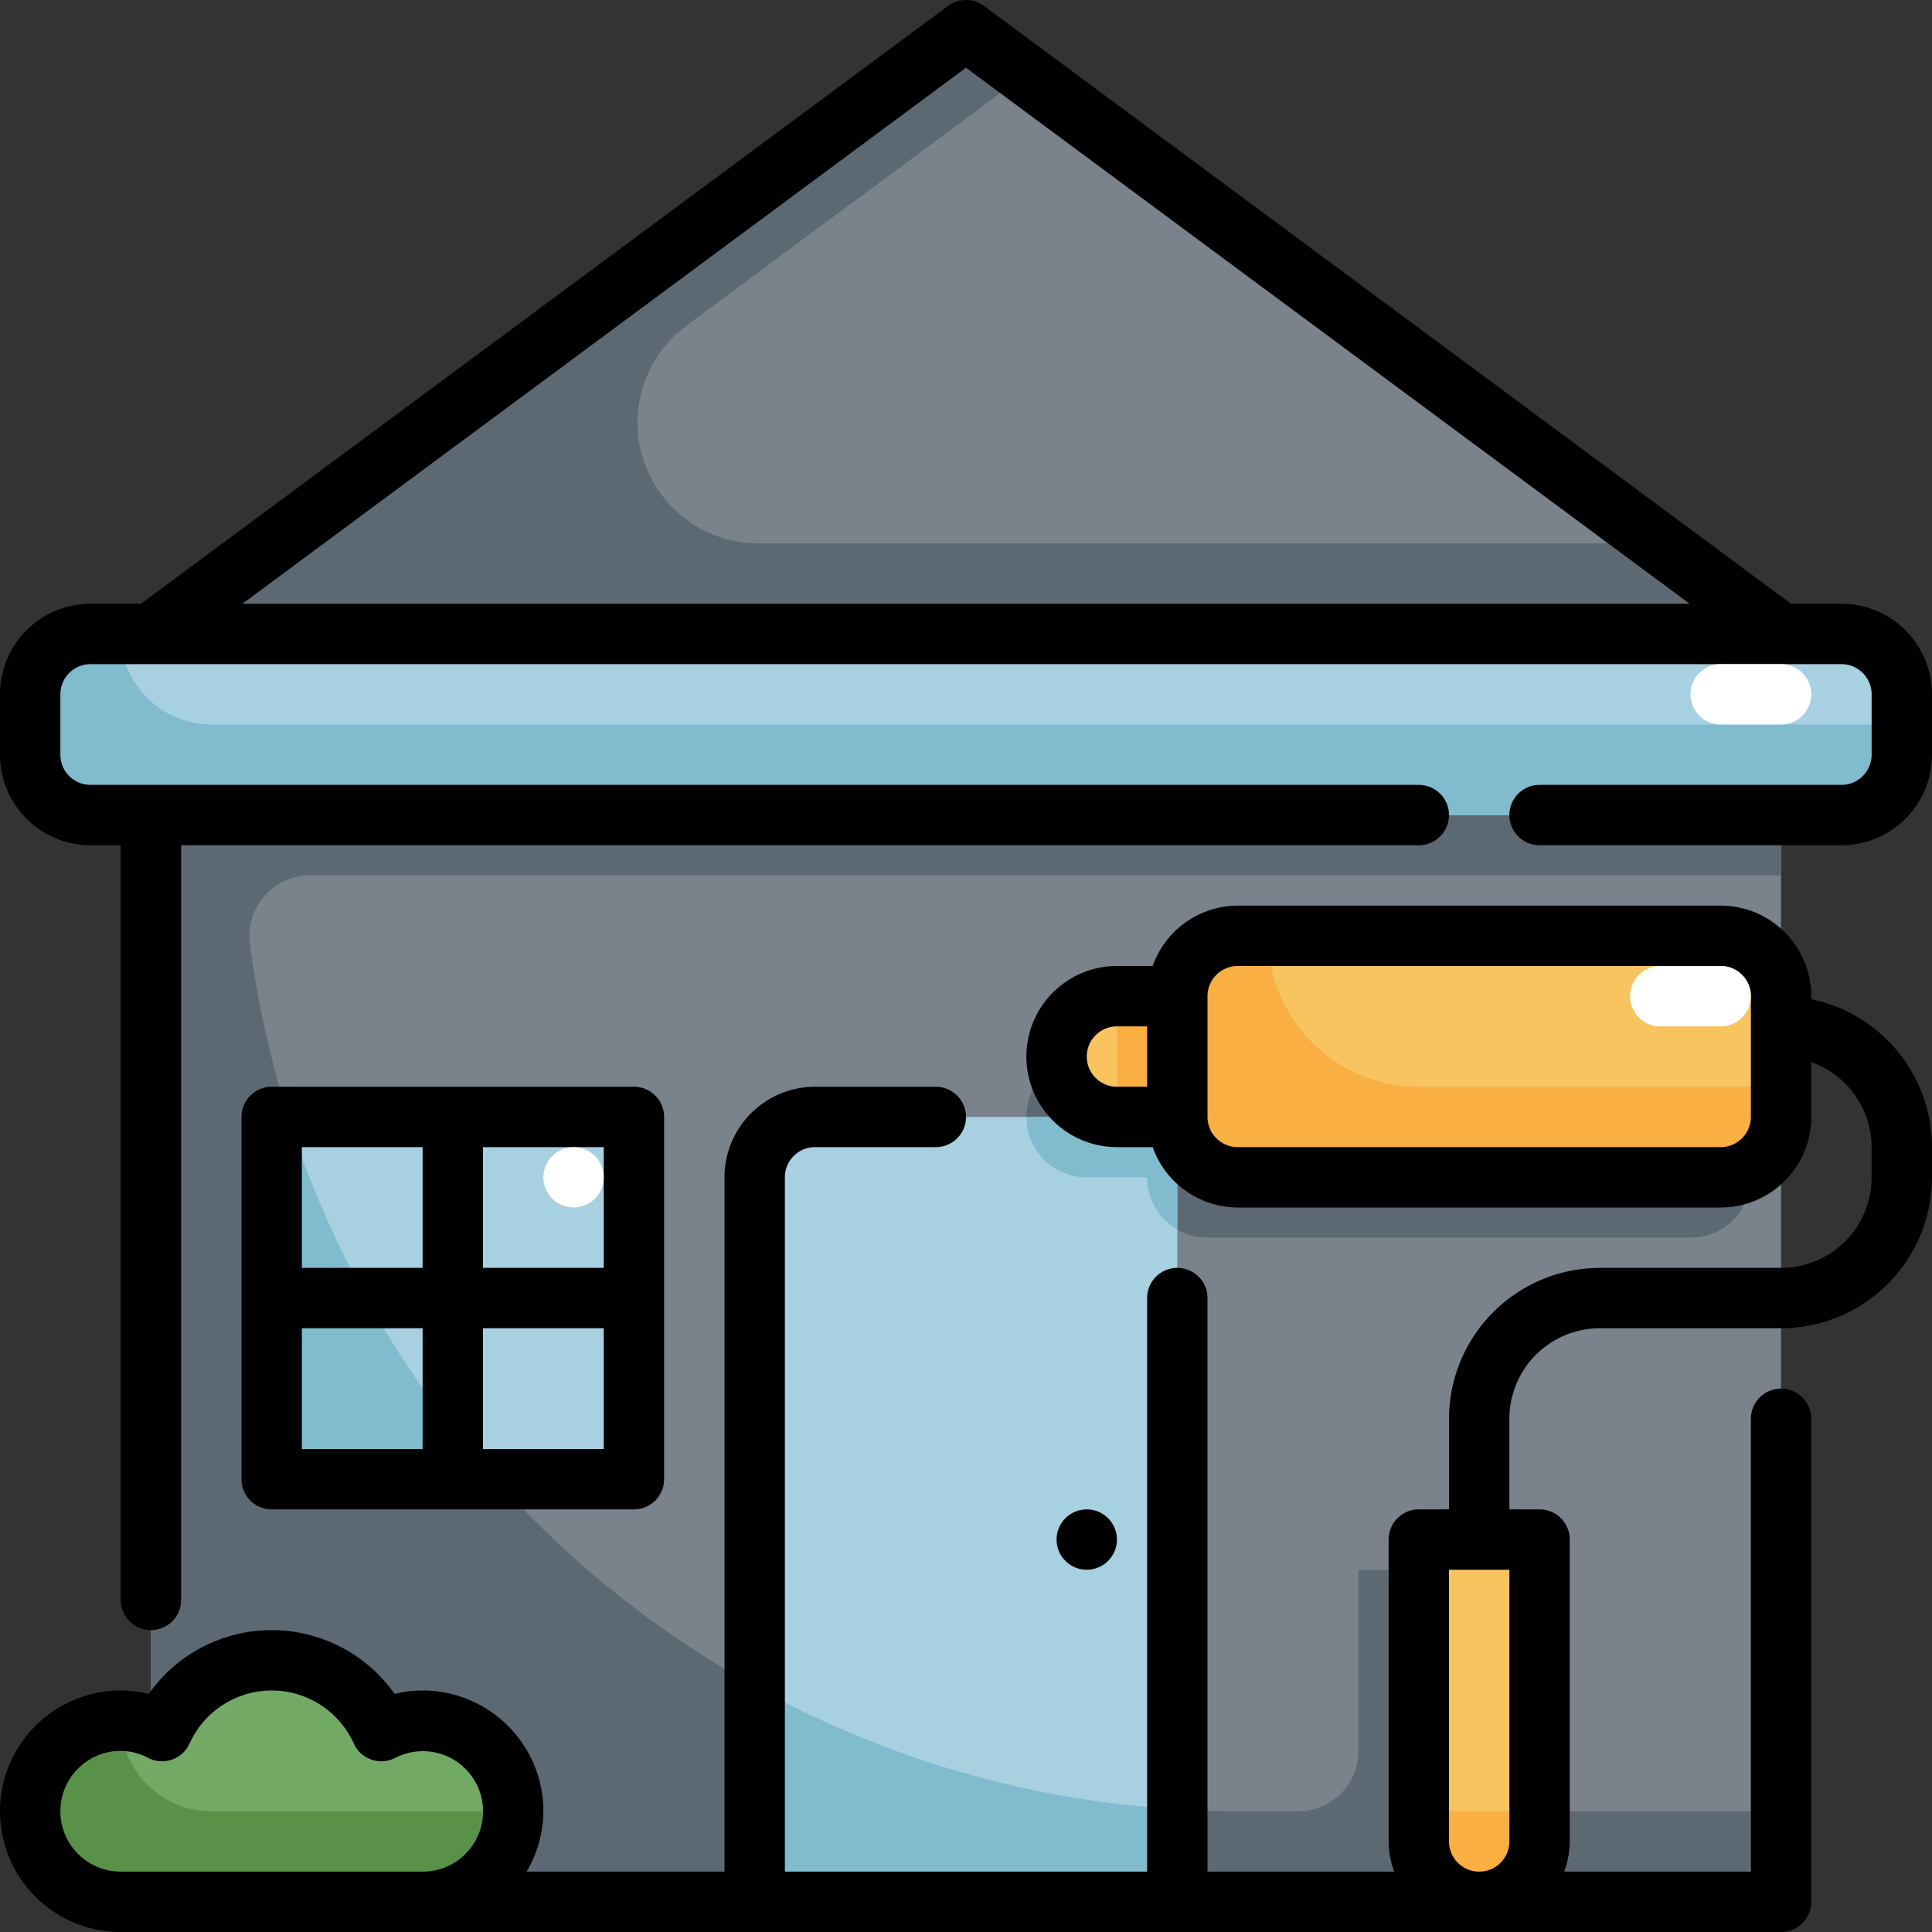 <svg height="512" viewBox="0 0 64 64" width="512" xmlns="http://www.w3.org/2000/svg"><rect x="0" y="0" width="64" height="64" fill="#333333" stroke="none"/><g id="Layer_31" data-name="Layer 31"><path d="m5 27h54v36h-54z" fill="#7a838b"/><path d="m10.269 29h48.731v-2h-54v36h54v-3h-10v-8h-4v6a2 2 0 0 1 -2 2h-2a33 33 0 0 1 -32.722-28.749 2 2 0 0 1 1.991-2.251z" fill="#5d6972"/><path d="m56 33h-16a2 2 0 0 0 -2 2h-2a2 2 0 0 0 0 4h2a2 2 0 0 0 2 2h16a2 2 0 0 0 2-2v-4a2 2 0 0 0 -2-2z" fill="#5d6972"/><path d="m27 37h10a2 2 0 0 1 2 2v24a0 0 0 0 1 0 0h-14a0 0 0 0 1 0 0v-24a2 2 0 0 1 2-2z" fill="#a7d0e1"/><path d="m36 39h2a1.994 1.994 0 0 0 1 1.723v-1.723a2 2 0 0 0 -2-2h-3a2 2 0 0 0 2 2z" fill="#80bbce"/><path d="m25 55.862v7.138h14v-3.066a32.807 32.807 0 0 1 -14-4.072z" fill="#80bbce"/><g fill="#a7d0e1"><path d="m9 37h6v6h-6z"/><path d="m15 37h6v6h-6z"/><path d="m9 43h6v6h-6z"/><path d="m15 43h6v6h-6z"/><rect height="6" rx="2" width="62" x="1" y="21"/></g><path d="m5 21 27-20 27 20z" fill="#7a838b"/><path d="m7 24a3 3 0 0 1 -3-3h-1a2 2 0 0 0 -2 2v2a2 2 0 0 0 2 2h58a2 2 0 0 0 2-2v-1z" fill="#80bbce"/><path d="m22.739 10.786 11.236-8.323-1.975-1.463-27 20h54l-4.05-3h-29.83a4 4 0 0 1 -2.381-7.214z" fill="#5d6972"/><path d="m14 57a2.975 2.975 0 0 0 -1.368.344 3.986 3.986 0 0 0 -7.264 0 2.995 2.995 0 1 0 -1.368 5.656h10a3 3 0 0 0 0-6z" fill="#72aa65"/><rect fill="#f8c460" height="8" rx="2" width="20" x="39" y="31"/><path d="m47 36a5 5 0 0 1 -5-5h-1a2 2 0 0 0 -2 2v4a2 2 0 0 0 2 2h16a2 2 0 0 0 2-2v-1z" fill="#faaf42"/><path d="m4 57a3 3 0 0 0 0 6h10a3 3 0 0 0 3-3h-10a3 3 0 0 1 -3-3z" fill="#599149"/><path d="m47 51h4a0 0 0 0 1 0 0v10a2 2 0 0 1 -2 2 2 2 0 0 1 -2-2v-10a0 0 0 0 1 0 0z" fill="#f8c460"/><path d="m47 60h4a0 0 0 0 1 0 0v1a2 2 0 0 1 -2 2 2 2 0 0 1 -2-2v-1a0 0 0 0 1 0 0z" fill="#faaf42"/><path d="m37 33h2a0 0 0 0 1 0 0v4a0 0 0 0 1 0 0h-2a2 2 0 0 1 -2-2 2 2 0 0 1 2-2z" fill="#f8c460"/><path d="m37 33h2v4h-2z" fill="#faaf42"/><path d="m12.13 43h-3.13v-6h.54a33.026 33.026 0 0 0 2.59 6z" fill="#80bbce"/><path d="m15 47.34v1.66h-6v-6h3.13a33.944 33.944 0 0 0 2.87 4.34z" fill="#80bbce"/><path d="m15 47.31v1.69h1.41c-.49-.547-.958-1.112-1.41-1.69z" fill="#80bbce"/><path d="m21 50a1 1 0 0 0 1-1v-12a1 1 0 0 0 -1-1h-12a1 1 0 0 0 -1 1v12a1 1 0 0 0 1 1zm-11-6h4v4h-4zm10 4h-4v-4h4zm0-6h-4v-4h4zm-10-4h4v4h-4z"/><circle cx="36" cy="51" r="1"/><path d="m60 33.1v-.1a3 3 0 0 0 -3-3h-16a3 3 0 0 0 -2.816 2h-1.184a3 3 0 0 0 0 6h1.184a3 3 0 0 0 2.816 2h16a3 3 0 0 0 3-3v-1.816a3 3 0 0 1 2 2.816v1a3 3 0 0 1 -3 3h-6a5.006 5.006 0 0 0 -5 5v3h-1a1 1 0 0 0 -1 1v10a2.966 2.966 0 0 0 .184 1h-6.184v-19a1 1 0 0 0 -2 0v19h-12v-23a1 1 0 0 1 1-1h4a1 1 0 0 0 0-2h-4a3 3 0 0 0 -3 3v23h-6.556a3.959 3.959 0 0 0 .556-2 4 4 0 0 0 -4-4 3.828 3.828 0 0 0 -.928.114 4.979 4.979 0 0 0 -8.144 0 3.834 3.834 0 0 0 -.928-.114 4 4 0 0 0 0 8h55a1 1 0 0 0 1-1v-16a1 1 0 0 0 -2 0v15h-6.184a2.966 2.966 0 0 0 .184-1v-10a1 1 0 0 0 -1-1h-1v-3a3 3 0 0 1 3-3h6a5.006 5.006 0 0 0 5-5v-1a5.009 5.009 0 0 0 -4-4.9zm-24 1.9a1 1 0 0 1 1-1h1v2h-1a1 1 0 0 1 -1-1zm22 2a1 1 0 0 1 -1 1h-16a1 1 0 0 1 -1-1v-4a1 1 0 0 1 1-1h16a1 1 0 0 1 1 1zm-54 25a2 2 0 0 1 0-4 1.969 1.969 0 0 1 .909.233 1 1 0 0 0 1.369-.473 2.985 2.985 0 0 1 5.444 0 1 1 0 0 0 1.369.473 1.995 1.995 0 1 1 .909 3.767zm44-1v-9h2v9a1 1 0 0 1 -2 0z"/><path d="m61 20h-1.669l-26.731-19.8a1 1 0 0 0 -1.2 0l-26.731 19.8h-1.669a3 3 0 0 0 -3 3v2a3 3 0 0 0 3 3h1v25a1 1 0 0 0 2 0v-25h41a1 1 0 0 0 0-2h-44a1 1 0 0 1 -1-1v-2a1 1 0 0 1 1-1h58a1 1 0 0 1 1 1v2a1 1 0 0 1 -1 1h-10a1 1 0 0 0 0 2h10a3 3 0 0 0 3-3v-2a3 3 0 0 0 -3-3zm-52.97 0 23.97-17.756 23.97 17.756z"/><path d="m59 24h-2a1 1 0 0 1 0-2h2a1 1 0 0 1 0 2z" fill="#fff"/><path d="m57 34h-2a1 1 0 0 1 0-2h2a1 1 0 0 1 0 2z" fill="#fff"/><circle cx="19" cy="39" fill="#fff" r="1"/></g></svg>